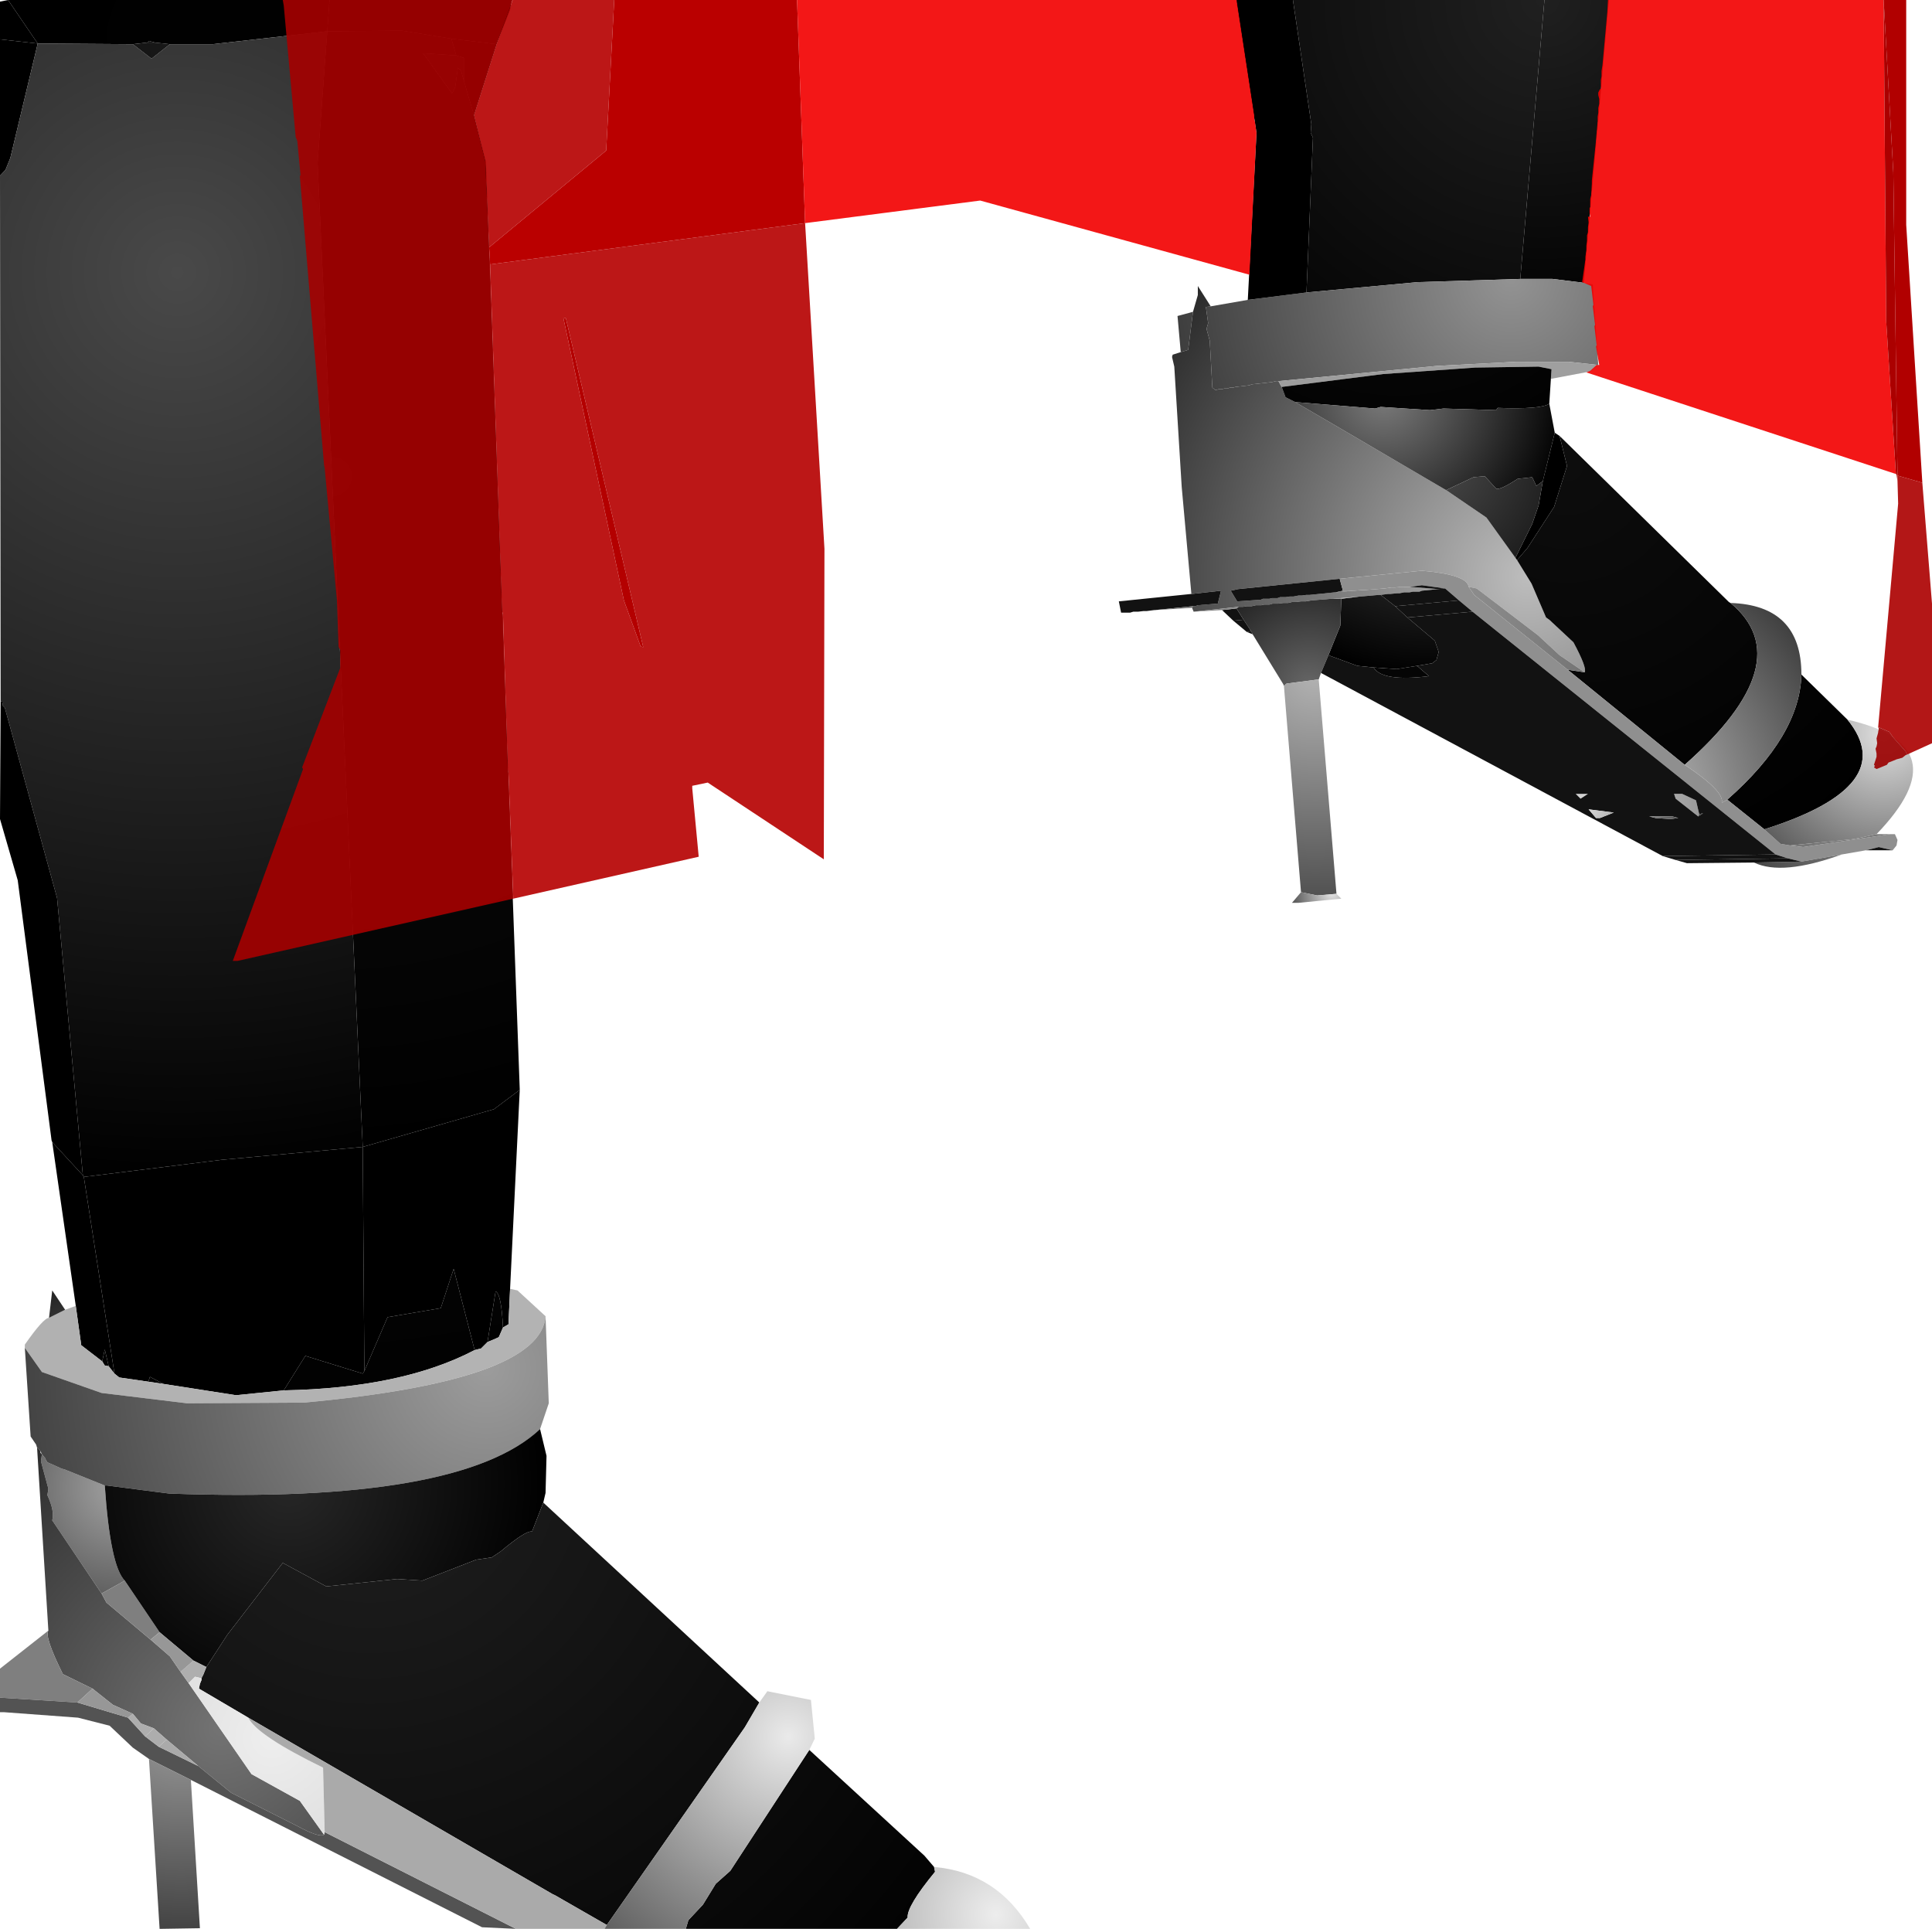 <?xml version="1.0" encoding="UTF-8" standalone="no"?>
<svg xmlns:xlink="http://www.w3.org/1999/xlink" height="299.1px" width="299.6px" xmlns="http://www.w3.org/2000/svg">
  <g transform="matrix(1.0, 0.0, 0.0, 1.0, 400.0, 300.0)">
    <path d="M-398.75 -300.0 L-348.9 -300.0 -349.25 -295.15 -367.0 -293.15 -373.65 -293.15 -376.0 -293.4 -376.9 -293.65 -377.15 -293.4 -379.4 -293.15 -394.15 -293.25 -398.75 -300.0" fill="url(#gradient0)" fill-rule="evenodd" stroke="none"/>
    <path d="M-348.9 -300.0 L-320.65 -300.0 -320.9 -298.5 -323.0 -293.15 -330.0 -294.0 -337.65 -295.25 -349.25 -295.15 -348.9 -300.0" fill="url(#gradient1)" fill-rule="evenodd" stroke="none"/>
    <path d="M-323.0 -293.15 L-326.5 -282.15 -328.0 -287.25 -328.0 -291.0 -329.25 -291.4 -330.0 -294.0 -323.0 -293.15" fill="url(#gradient2)" fill-rule="evenodd" stroke="none"/>
    <path d="M-326.5 -282.15 L-324.65 -274.9 -319.4 -131.0 -323.4 -128.0 -343.75 -122.15 -350.75 -274.75 -349.25 -295.15 -337.65 -295.25 -330.0 -294.0 -329.25 -291.4 -334.4 -291.75 -329.9 -285.5 -329.4 -286.5 -329.0 -289.5 -328.5 -289.0 -328.0 -287.25 -326.5 -282.15" fill="url(#gradient3)" fill-rule="evenodd" stroke="none"/>
    <path d="M-164.25 -256.75 L-180.15 -256.25 -197.4 -254.65 -196.4 -278.65 -196.75 -279.4 -196.65 -280.75 -199.5 -300.0 -160.5 -300.0 -164.25 -256.75" fill="url(#gradient4)" fill-rule="evenodd" stroke="none"/>
    <path d="M-154.4 -256.15 L-159.25 -256.75 -164.25 -256.75 -160.5 -300.0 -150.5 -300.0 -154.4 -256.15" fill="url(#gradient5)" fill-rule="evenodd" stroke="none"/>
    <path d="M-154.4 -256.15 L-153.0 -255.9 -152.15 -243.4 -156.75 -243.9 -164.9 -243.9 -177.25 -243.25 -201.75 -240.9 -202.15 -240.9 -202.75 -240.75 -205.9 -240.4 -206.25 -240.25 -208.4 -240.0 -208.75 -239.9 -209.25 -239.9 -209.65 -239.75 -210.15 -239.75 -210.5 -239.65 -211.0 -239.65 -211.5 -239.5 -212.0 -239.9 -212.4 -247.15 -212.9 -249.0 -212.65 -249.9 -213.0 -252.4 -212.25 -252.5 -206.5 -253.5 -197.4 -254.65 -180.15 -256.25 -164.25 -256.75 -159.25 -256.75 -154.4 -256.15 M-216.9 -245.4 L-217.4 -251.0 -215.0 -251.65 -215.75 -245.75 -216.9 -245.4" fill="url(#gradient6)" fill-rule="evenodd" stroke="none"/>
    <path d="M-400.0 -293.9 L-400.0 -299.75 -398.75 -300.0 -394.15 -293.25 -400.0 -293.9" fill="url(#gradient7)" fill-rule="evenodd" stroke="none"/>
    <path d="M-400.0 -272.75 L-400.0 -293.9 -394.15 -293.25 -398.4 -275.5 -399.15 -273.65 -400.0 -272.75" fill="url(#gradient8)" fill-rule="evenodd" stroke="none"/>
    <path d="M-399.9 -191.25 L-400.0 -272.75 -399.15 -273.65 -398.4 -275.5 -394.15 -293.25 -379.4 -293.15 -376.5 -290.9 -373.65 -293.15 -367.0 -293.15 -349.25 -295.15 -350.75 -274.75 -343.75 -122.15 -365.65 -120.15 -387.0 -117.5 -387.15 -117.75 -391.15 -160.75 -399.25 -190.25 -399.65 -190.65 -399.5 -191.15 -399.9 -191.25" fill="url(#gradient9)" fill-rule="evenodd" stroke="none"/>
    <path d="M-328.0 -287.25 L-328.5 -289.0 -329.0 -289.5 -329.4 -286.5 -329.9 -285.5 -334.4 -291.75 -329.25 -291.4 -328.0 -291.0 -328.0 -287.25 M-373.65 -293.15 L-376.5 -290.9 -379.4 -293.15 -377.15 -293.4 -376.0 -293.4 -373.65 -293.15 M-343.5 -87.4 L-339.9 -95.75 -331.65 -97.15 -329.65 -103.25 -326.4 -90.65 Q-337.65 -84.75 -356.0 -84.4 L-352.65 -89.75 -343.75 -87.0 -343.5 -87.4 M-324.4 -91.9 L-323.15 -99.75 Q-322.25 -99.4 -322.0 -94.15 L-322.65 -92.65 Q-323.5 -92.25 -324.4 -91.9 M-374.65 -85.4 L-377.0 -85.75 -376.75 -86.5 -374.65 -85.4 M-383.15 -88.15 L-383.75 -88.25 -384.15 -88.9 -383.75 -90.75 -383.15 -88.15" fill="url(#gradient10)" fill-rule="evenodd" stroke="none"/>
    <path d="M-376.0 -293.4 L-377.15 -293.4 -376.9 -293.65 -376.0 -293.4" fill="url(#gradient11)" fill-rule="evenodd" stroke="none"/>
    <path d="M-319.4 -131.0 L-320.9 -100.15 -321.15 -94.65 -322.0 -94.15 Q-322.25 -99.4 -323.15 -99.75 L-324.4 -91.9 -325.4 -90.9 -326.4 -90.65 -329.65 -103.25 -331.65 -97.15 -339.9 -95.75 -343.5 -87.4 -343.75 -122.15 -323.4 -128.0 -319.4 -131.0" fill="url(#gradient12)" fill-rule="evenodd" stroke="none"/>
    <path d="M-197.4 -254.65 L-206.5 -253.5 -205.15 -279.4 -208.25 -299.65 -208.25 -300.0 -199.5 -300.0 -196.65 -280.75 -196.75 -279.4 -196.4 -278.65 -197.4 -254.65" fill="url(#gradient13)" fill-rule="evenodd" stroke="none"/>
    <path d="M-212.25 -252.5 L-213.0 -252.4 -212.65 -249.9 -212.9 -249.0 -212.4 -247.15 -212.0 -239.9 -211.5 -239.5 -211.0 -239.65 -210.5 -239.65 -210.15 -239.75 -209.65 -239.75 -209.25 -239.9 -208.75 -239.9 -208.4 -240.0 -206.25 -240.25 -205.9 -240.4 -202.75 -240.75 -202.15 -240.9 -201.75 -240.9 -201.25 -240.0 -200.65 -238.4 -199.15 -237.65 -175.75 -224.0 -169.5 -219.75 -165.0 -213.5 -164.75 -213.15 -162.5 -209.5 -160.25 -204.25 -159.75 -203.9 -156.0 -200.4 Q-153.9 -196.5 -154.25 -195.75 L-158.15 -198.4 -161.5 -201.5 -171.0 -208.75 -172.25 -209.0 Q-172.5 -210.9 -179.5 -211.5 L-192.25 -210.25 -208.0 -208.65 -209.15 -208.4 -208.15 -206.75 -204.5 -207.0 -204.15 -207.15 -203.15 -207.15 -202.75 -207.25 -201.9 -207.25 -201.5 -207.4 -200.65 -207.4 -200.0 -207.5 -199.4 -207.5 -198.65 -207.65 -198.15 -207.65 -197.4 -207.75 -196.9 -207.75 -193.0 -208.15 -192.9 -208.15 -190.15 -208.4 -190.0 -208.4 -188.75 -208.5 -188.4 -208.5 -185.25 -208.75 -184.25 -208.9 -183.65 -208.9 -182.75 -209.0 -181.4 -209.0 -177.0 -208.65 -179.5 -208.4 -179.9 -208.25 -180.9 -208.25 -181.4 -208.15 -182.25 -208.15 -183.0 -208.0 -183.4 -208.0 -184.4 -207.9 -184.75 -207.9 -185.9 -207.75 -186.25 -207.75 -189.0 -207.5 -189.15 -207.5 -193.25 -207.15 -193.5 -207.15 -196.65 -206.9 -197.5 -206.75 -198.25 -206.75 -199.0 -206.65 -199.65 -206.65 -200.25 -206.5 -201.0 -206.5 -201.75 -206.4 -202.65 -206.4 -203.15 -206.25 -204.0 -206.25 -204.4 -206.15 -205.25 -206.15 -205.9 -206.0 -206.65 -206.0 -207.25 -205.9 -207.9 -205.9 -214.9 -205.15 -215.15 -205.75 -215.0 -206.0 -214.65 -206.0 -214.25 -206.15 -211.15 -206.4 -210.65 -208.4 -215.15 -207.9 -215.25 -207.9 -216.75 -224.5 -217.9 -243.15 -218.25 -244.65 -218.15 -245.0 -216.9 -245.4 -215.75 -245.75 -215.0 -251.65 -214.25 -254.25 -214.25 -255.65 -212.25 -252.5" fill="url(#gradient14)" fill-rule="evenodd" stroke="none"/>
    <path d="M-201.75 -240.9 L-177.25 -243.25 -164.9 -243.9 -156.75 -243.9 -152.15 -243.4 -153.4 -242.4 -159.5 -241.25 -159.4 -242.75 -161.4 -243.15 -171.25 -243.0 -185.5 -242.0 -201.25 -240.0 -201.75 -240.9" fill="url(#gradient15)" fill-rule="evenodd" stroke="none"/>
    <path d="M-159.5 -241.25 L-159.75 -237.4 Q-161.0 -236.5 -167.75 -236.75 L-168.0 -236.4 -176.15 -236.65 -178.25 -236.4 -185.9 -236.9 -186.75 -236.65 -199.15 -237.65 -200.65 -238.4 -201.25 -240.0 -185.5 -242.0 -171.25 -243.0 -161.4 -243.15 -159.4 -242.75 -159.5 -241.25" fill="url(#gradient16)" fill-rule="evenodd" stroke="none"/>
    <path d="M-159.75 -237.4 L-158.9 -232.9 -160.75 -225.4 -161.75 -224.65 -162.4 -226.0 -164.65 -225.75 Q-167.5 -223.9 -168.0 -224.25 L-169.75 -226.15 -171.5 -226.0 -175.75 -224.0 -199.15 -237.65 -186.75 -236.65 -185.9 -236.9 -178.25 -236.4 -176.15 -236.65 -168.0 -236.4 -167.75 -236.75 Q-161.0 -236.5 -159.75 -237.4" fill="url(#gradient17)" fill-rule="evenodd" stroke="none"/>
    <path d="M-158.9 -232.9 L-158.15 -232.4 -157.0 -227.75 -159.0 -221.4 -163.15 -215.0 -164.75 -213.15 -165.0 -213.5 -162.4 -218.75 -161.4 -221.65 -160.75 -225.4 -158.9 -232.9" fill="url(#gradient18)" fill-rule="evenodd" stroke="none"/>
    <path d="M-165.0 -213.5 L-169.5 -219.75 -175.75 -224.0 -171.5 -226.0 -169.75 -226.15 -168.0 -224.25 Q-167.5 -223.9 -164.65 -225.75 L-162.4 -226.0 -161.75 -224.65 -160.75 -225.4 -161.4 -221.65 -162.4 -218.75 -165.0 -213.5 M-189.15 -207.5 L-189.0 -207.5 -186.25 -207.75 -185.9 -207.75 -183.65 -206.0 -181.75 -204.25 -177.5 -200.65 -176.9 -198.9 -177.25 -197.65 -177.9 -197.15 -180.25 -196.75 -183.4 -196.25 -187.0 -196.5 -189.5 -196.75 -194.0 -198.4 -192.15 -203.0 -192.0 -207.15 -189.15 -207.5" fill="url(#gradient19)" fill-rule="evenodd" stroke="none"/>
    <path d="M-158.15 -232.4 L-131.9 -206.65 -131.65 -206.5 Q-120.65 -197.4 -138.75 -181.4 L-156.9 -196.15 -154.25 -195.75 Q-153.9 -196.5 -156.0 -200.4 L-159.75 -203.9 -160.25 -204.25 -162.5 -209.5 -164.75 -213.15 -163.15 -215.0 -159.0 -221.4 -157.0 -227.75 -158.15 -232.4 M-120.65 -195.4 L-113.5 -188.4 Q-105.15 -178.15 -126.4 -171.4 L-132.15 -176.0 Q-120.9 -185.9 -120.65 -195.4 M-187.0 -196.5 L-183.4 -196.25 -180.25 -196.75 -178.4 -195.15 Q-185.65 -194.25 -187.0 -196.5" fill="url(#gradient20)" fill-rule="evenodd" stroke="none"/>
    <path d="M-220.9 -205.4 L-221.0 -205.4 -222.15 -205.25 -222.65 -205.25 -223.5 -205.15 -224.25 -205.15 -224.75 -205.0 -226.15 -205.0 -226.5 -206.75 -215.25 -207.9 -215.15 -207.9 -210.65 -208.4 -211.15 -206.4 -214.25 -206.15 -214.65 -206.0 -215.0 -206.0 -220.9 -205.4 M-192.9 -208.15 L-193.0 -208.15 -196.9 -207.75 -197.4 -207.75 -198.15 -207.65 -198.65 -207.65 -199.4 -207.5 -200.0 -207.5 -200.65 -207.4 -201.5 -207.4 -201.9 -207.25 -202.75 -207.25 -203.15 -207.15 -204.15 -207.15 -204.5 -207.0 -208.15 -206.75 -209.15 -208.4 -208.0 -208.65 -192.25 -210.25 -191.75 -208.4 -192.9 -208.15" fill="url(#gradient21)" fill-rule="evenodd" stroke="none"/>
    <path d="M-215.15 -205.75 L-220.9 -205.4 -215.0 -206.0 -215.15 -205.75 M-190.15 -208.4 L-192.9 -208.15 -191.75 -208.4 -190.15 -208.4" fill="url(#gradient22)" fill-rule="evenodd" stroke="none"/>
    <path d="M-106.9 -170.65 L-106.15 -170.65 -105.75 -169.75 -105.9 -168.9 -106.5 -168.15 -108.65 -168.65 -110.65 -168.15 -114.4 -167.5 -120.65 -166.4 -122.75 -166.9 -124.65 -167.5 -171.65 -205.15 -173.75 -206.9 -175.9 -208.75 -179.5 -209.25 -181.4 -209.0 -182.75 -209.0 -183.65 -208.9 -184.25 -208.9 -185.25 -208.75 -188.4 -208.5 -188.75 -208.5 -190.0 -208.4 -190.15 -208.4 -191.75 -208.4 -192.25 -210.25 -179.5 -211.5 Q-172.5 -210.9 -172.25 -209.0 L-171.4 -207.75 -156.9 -196.15 -138.75 -181.4 Q-132.5 -177.25 -133.0 -175.5 L-132.15 -176.0 -126.4 -171.4 -123.9 -169.15 -122.4 -168.9 -120.4 -168.65 -106.9 -170.65" fill="url(#gradient23)" fill-rule="evenodd" stroke="none"/>
    <path d="M-177.0 -208.65 L-181.4 -209.0 -179.5 -209.25 -175.9 -208.75 -177.0 -208.65" fill="url(#gradient24)" fill-rule="evenodd" stroke="none"/>
    <path d="M-208.75 -203.75 L-210.5 -205.4 -208.25 -205.65 -207.15 -203.9 -208.75 -203.75 M-185.9 -207.75 L-184.75 -207.9 -184.4 -207.9 -183.4 -208.0 -183.0 -208.0 -182.25 -208.15 -181.4 -208.15 -180.9 -208.25 -179.9 -208.25 -179.5 -208.4 -177.0 -208.65 -175.9 -208.75 -173.75 -206.9 -183.65 -206.0 -185.9 -207.75" fill="url(#gradient25)" fill-rule="evenodd" stroke="none"/>
    <path d="M-210.5 -205.4 L-214.9 -205.15 -207.9 -205.9 -208.25 -205.65 -210.5 -205.4 M-172.25 -209.0 L-171.0 -208.75 -161.5 -201.5 -158.15 -198.4 -154.25 -195.75 -156.9 -196.15 -171.4 -207.75 -172.25 -209.0 M-193.25 -207.15 L-189.15 -207.5 -192.0 -207.15 -193.25 -207.15" fill="url(#gradient26)" fill-rule="evenodd" stroke="none"/>
    <path d="M-131.65 -206.5 Q-120.65 -206.15 -120.65 -195.4 -120.9 -185.9 -132.15 -176.0 L-133.0 -175.5 Q-132.5 -177.25 -138.75 -181.4 -120.65 -197.4 -131.65 -206.5 M-136.65 -173.4 L-140.15 -176.15 -140.4 -176.9 -139.15 -176.9 -137.0 -175.9 -136.5 -173.75 -136.65 -173.4 M-153.75 -176.9 L-154.9 -176.15 -155.65 -176.9 -153.75 -176.9" fill="url(#gradient27)" fill-rule="evenodd" stroke="none"/>
    <path d="M-195.15 -195.65 L-195.5 -194.65 -200.5 -194.0 -200.9 -193.65 -201.0 -193.9 -205.75 -201.65 -206.0 -202.15 -207.15 -203.9 -208.25 -205.65 -207.9 -205.9 -207.25 -205.9 -206.65 -206.0 -205.9 -206.0 -205.25 -206.15 -204.4 -206.15 -204.0 -206.25 -203.15 -206.25 -202.65 -206.4 -201.75 -206.4 -201.0 -206.5 -200.25 -206.5 -199.65 -206.65 -199.0 -206.65 -198.25 -206.75 -197.5 -206.75 -196.65 -206.9 -193.5 -207.15 -193.25 -207.15 -192.0 -207.15 -192.15 -203.0 -194.0 -198.4 -195.15 -195.65" fill="url(#gradient28)" fill-rule="evenodd" stroke="none"/>
    <path d="M-206.65 -202.0 L-208.75 -203.75 -207.15 -203.9 -206.0 -202.15 -206.65 -202.0 M-181.75 -204.25 L-183.65 -206.0 -173.75 -206.9 -171.65 -205.15 -181.75 -204.25" fill="url(#gradient29)" fill-rule="evenodd" stroke="none"/>
    <path d="M-142.15 -167.25 L-195.15 -195.65 -194.0 -198.4 -189.5 -196.75 -187.0 -196.5 Q-185.65 -194.25 -178.4 -195.15 L-180.25 -196.75 -177.9 -197.15 -177.25 -197.65 -176.9 -198.9 -177.5 -200.65 -181.75 -204.25 -171.65 -205.15 -124.65 -167.5 -142.15 -167.25 M-205.75 -201.65 L-206.65 -202.0 -206.0 -202.15 -205.75 -201.65 M-136.5 -173.75 L-137.0 -175.9 -139.15 -176.9 -140.4 -176.9 -140.15 -176.15 -136.65 -173.4 -135.9 -173.9 -136.5 -173.75 M-153.75 -176.9 L-155.65 -176.9 -154.9 -176.15 -153.75 -176.9 M-153.65 -174.5 L-152.5 -173.15 -151.9 -173.15 -149.75 -174.0 -153.65 -174.5 M-144.25 -173.4 L-143.25 -173.15 -140.9 -173.0 -139.75 -173.15 -140.65 -173.4 -144.25 -173.4" fill="url(#gradient30)" fill-rule="evenodd" stroke="none"/>
    <path d="M-195.5 -194.65 L-192.75 -161.4 -195.75 -161.15 -198.25 -161.65 -200.9 -193.65 -200.5 -194.0 -195.5 -194.65" fill="url(#gradient31)" fill-rule="evenodd" stroke="none"/>
    <path d="M-136.5 -173.75 L-135.9 -173.9 -136.65 -173.4 -136.5 -173.75 M-144.25 -173.4 L-140.65 -173.4 -139.75 -173.15 -140.9 -173.0 -143.25 -173.15 -144.25 -173.4 M-153.65 -174.5 L-149.75 -174.0 -151.9 -173.15 -152.5 -173.15 -153.65 -174.5" fill="url(#gradient32)" fill-rule="evenodd" stroke="none"/>
    <path d="M-113.5 -188.4 Q-95.75 -184.4 -109.0 -170.65 L-112.5 -169.9 -122.4 -168.9 -123.9 -169.15 -126.4 -171.4 Q-105.15 -178.15 -113.5 -188.4 M-114.4 -167.5 Q-123.65 -164.15 -128.0 -166.25 L-120.65 -166.4 -114.4 -167.5" fill="url(#gradient33)" fill-rule="evenodd" stroke="none"/>
    <path d="M-109.0 -170.65 L-106.9 -170.65 -120.4 -168.65 -122.4 -168.9 -112.5 -169.9 -109.0 -170.65" fill="url(#gradient34)" fill-rule="evenodd" stroke="none"/>
    <path d="M-106.5 -168.15 L-110.65 -168.15 -108.65 -168.65 -106.5 -168.15" fill="url(#gradient35)" fill-rule="evenodd" stroke="none"/>
    <path d="M-128.0 -166.25 L-138.4 -166.15 -140.15 -166.65 -122.75 -166.9 -120.65 -166.4 -128.0 -166.25" fill="url(#gradient36)" fill-rule="evenodd" stroke="none"/>
    <path d="M-140.15 -166.65 L-142.15 -167.25 -124.65 -167.5 -122.75 -166.9 -140.15 -166.65" fill="url(#gradient37)" fill-rule="evenodd" stroke="none"/>
    <path d="M-192.75 -161.4 L-192.0 -160.65 -198.65 -160.0 -199.65 -160.0 -198.25 -161.65 -195.75 -161.15 -192.75 -161.4" fill="url(#gradient38)" fill-rule="evenodd" stroke="none"/>
    <path d="M-391.9 -122.9 L-392.0 -123.15 -397.25 -163.5 -400.0 -173.0 -399.9 -191.25 -399.5 -191.15 -399.65 -190.65 -399.25 -190.25 -391.15 -160.75 -387.15 -117.75 -391.9 -122.9" fill="url(#gradient39)" fill-rule="evenodd" stroke="none"/>
    <path d="M-388.25 -97.5 L-391.9 -122.9 -387.15 -117.75 -387.0 -117.5 -382.25 -87.0 -383.15 -88.15 -383.75 -90.75 -384.15 -88.9 -387.4 -91.4 -388.25 -97.5" fill="url(#gradient40)" fill-rule="evenodd" stroke="none"/>
    <path d="M-387.0 -117.5 L-365.65 -120.15 -343.75 -122.15 -343.5 -87.4 -343.75 -87.0 -352.65 -89.75 -356.0 -84.4 -363.4 -83.65 -374.65 -85.4 -376.75 -86.5 -377.0 -85.75 -381.5 -86.4 -382.25 -87.0 -387.0 -117.5" fill="url(#gradient41)" fill-rule="evenodd" stroke="none"/>
    <path d="M-320.9 -100.15 L-319.75 -99.9 -315.4 -95.9 Q-316.15 -85.9 -352.9 -82.5 L-371.0 -82.4 -384.25 -84.0 -393.5 -87.25 -396.15 -91.0 -396.15 -91.5 Q-393.25 -95.65 -392.4 -95.65 L-389.9 -96.9 -388.25 -97.5 -387.4 -91.4 -384.15 -88.9 -383.75 -88.25 -383.15 -88.15 -382.25 -87.0 -381.5 -86.4 -377.0 -85.75 -374.65 -85.4 -363.4 -83.65 -356.0 -84.4 Q-337.65 -84.75 -326.4 -90.65 L-325.4 -90.9 -324.4 -91.9 Q-323.5 -92.25 -322.65 -92.65 L-322.0 -94.15 -321.15 -94.65 -320.9 -100.15" fill="url(#gradient42)" fill-rule="evenodd" stroke="none"/>
    <path d="M-392.4 -95.65 L-391.9 -99.9 -389.9 -96.9 -392.4 -95.65 M-393.5 -74.5 L-393.0 -73.9 -392.9 -73.65 -392.65 -73.25 -390.4 -72.25 -390.0 -72.15 -383.75 -69.65 Q-382.9 -57.15 -380.65 -54.9 L-384.25 -52.9 -391.9 -64.25 Q-391.5 -65.65 -392.65 -68.15 L-392.5 -69.15 -393.65 -73.4 -393.5 -74.5" fill="url(#gradient43)" fill-rule="evenodd" stroke="none"/>
    <path d="M-315.4 -95.9 L-314.9 -82.4 -316.25 -78.4 Q-328.65 -66.75 -373.75 -68.4 L-377.65 -68.9 -383.4 -69.65 -383.75 -69.65 -390.0 -72.15 -390.4 -72.25 -392.65 -73.25 -392.9 -73.65 -393.0 -73.9 -393.5 -74.5 -393.75 -75.0 -394.15 -75.5 -394.25 -75.5 -394.4 -76.0 -395.25 -77.25 -396.15 -91.0 -393.5 -87.25 -384.25 -84.0 -371.0 -82.4 -352.9 -82.5 Q-316.15 -85.9 -315.4 -95.9" fill="url(#gradient44)" fill-rule="evenodd" stroke="none"/>
    <path d="M-392.5 -47.15 L-394.25 -75.5 -394.15 -75.5 -393.75 -75.0 -393.75 -74.75 -393.5 -74.5 -393.65 -73.4 -392.5 -69.15 -392.65 -68.15 Q-391.5 -65.65 -391.9 -64.25 L-384.25 -52.9 -383.5 -51.5 -376.65 -45.75 -373.65 -43.15 -372.0 -40.75 -370.75 -39.0 -361.0 -24.9 -353.5 -20.75 -349.75 -15.5 Q-350.5 -15.0 -354.0 -16.9 L-364.15 -22.0 -369.25 -26.15 -374.15 -30.25 -376.15 -32.0 -378.15 -32.75 -379.4 -34.25 -382.5 -35.65 -385.65 -38.15 -390.25 -40.4 Q-393.15 -46.25 -392.5 -47.15" fill="url(#gradient45)" fill-rule="evenodd" stroke="none"/>
    <path d="M-400.0 -36.75 L-400.0 -41.25 -392.5 -47.15 Q-393.15 -46.25 -390.25 -40.4 L-385.65 -38.15 -388.0 -36.0 -400.0 -36.75 M-380.65 -54.9 L-375.25 -46.9 -376.65 -45.75 -383.5 -51.5 -384.25 -52.9 -380.65 -54.9" fill="url(#gradient46)" fill-rule="evenodd" stroke="none"/>
    <path d="M-320.0 -0.9 L-325.25 -1.15 -370.4 -24.0 -376.9 -27.25 -379.4 -29.0 -383.0 -32.4 -387.9 -33.65 -399.4 -34.5 -400.0 -34.5 -400.0 -36.75 -388.0 -36.0 -380.15 -33.65 -377.5 -30.75 -375.4 -29.15 -369.25 -26.15 -364.15 -22.0 -354.0 -16.9 Q-350.5 -15.0 -349.75 -15.5 L-349.65 -15.9 -320.0 -0.9" fill="url(#gradient47)" fill-rule="evenodd" stroke="none"/>
    <path d="M-370.4 -24.0 L-369.0 -1.0 -375.25 -0.9 -376.9 -27.25 -370.4 -24.0" fill="url(#gradient48)" fill-rule="evenodd" stroke="none"/>
    <path d="M-393.75 -75.0 L-393.5 -74.5 -393.75 -74.75 -393.75 -75.0" fill="url(#gradient49)" fill-rule="evenodd" stroke="none"/>
    <path d="M-316.25 -78.4 L-315.25 -74.25 -315.4 -68.5 -315.75 -67.0 -317.5 -62.5 Q-318.4 -62.75 -322.4 -59.4 L-323.75 -58.5 -326.15 -58.15 -334.5 -54.9 -338.4 -55.15 -349.4 -54.0 -356.15 -57.65 -364.75 -46.5 -368.0 -41.5 -370.0 -42.5 -375.25 -46.9 -380.65 -54.9 Q-382.9 -57.15 -383.75 -69.65 L-383.4 -69.65 -377.65 -68.9 -373.75 -68.4 Q-328.65 -66.75 -316.25 -78.4" fill="url(#gradient50)" fill-rule="evenodd" stroke="none"/>
    <path d="M-315.75 -67.0 L-282.25 -36.0 -284.5 -32.15 -305.9 -1.5 -314.0 -6.15 -314.25 -6.25 -361.5 -33.65 -369.15 -38.15 -369.0 -38.9 -368.75 -39.5 -368.75 -39.75 -368.65 -40.0 -368.5 -40.25 -368.0 -41.5 -364.75 -46.5 -356.15 -57.65 -349.4 -54.0 -338.4 -55.15 -334.5 -54.9 -326.15 -58.15 -323.75 -58.5 -322.4 -59.4 Q-318.4 -62.75 -317.5 -62.5 L-315.75 -67.0 M-274.5 -28.65 L-256.65 -12.25 -255.15 -10.5 -255.0 -9.75 Q-259.4 -4.4 -259.25 -2.65 L-260.9 -0.9 -293.65 -0.9 -293.25 -2.25 -291.0 -4.65 -289.0 -7.9 -286.75 -9.9 -274.5 -28.65" fill="url(#gradient51)" fill-rule="evenodd" stroke="none"/>
    <path d="M-370.0 -42.5 L-368.0 -41.5 -368.5 -40.25 -368.65 -40.0 -368.75 -39.75 -369.75 -40.0 -370.75 -39.0 -372.0 -40.75 -370.0 -42.5 M-377.5 -30.75 L-380.15 -33.65 -379.4 -34.25 -378.15 -32.75 -376.15 -32.0 -377.5 -30.75" fill="url(#gradient52)" fill-rule="evenodd" stroke="none"/>
    <path d="M-375.25 -46.9 L-370.0 -42.5 -372.0 -40.75 -373.65 -43.15 -376.65 -45.75 -375.25 -46.9 M-380.15 -33.65 L-388.0 -36.0 -385.65 -38.15 -382.5 -35.65 -379.4 -34.25 -380.15 -33.65" fill="url(#gradient53)" fill-rule="evenodd" stroke="none"/>
    <path d="M-361.5 -33.65 Q-360.15 -30.9 -349.9 -25.9 L-349.65 -15.9 -349.75 -15.5 -353.5 -20.75 -361.0 -24.9 -370.75 -39.0 -369.75 -40.0 -368.75 -39.75 -368.75 -39.5 -369.0 -38.9 -369.15 -38.15 -361.5 -33.65" fill="url(#gradient54)" fill-rule="evenodd" stroke="none"/>
    <path d="M-306.25 -0.9 L-320.0 -0.9 -349.65 -15.9 -349.9 -25.9 Q-360.15 -30.9 -361.5 -33.65 L-314.25 -6.25 -314.0 -6.15 -305.9 -1.5 -306.25 -0.9 M-375.4 -29.15 L-374.15 -30.25 -369.25 -26.15 -375.4 -29.15" fill="url(#gradient55)" fill-rule="evenodd" stroke="none"/>
    <path d="M-375.4 -29.15 L-377.5 -30.75 -376.15 -32.0 -374.15 -30.25 -375.4 -29.15" fill="url(#gradient56)" fill-rule="evenodd" stroke="none"/>
    <path d="M-282.25 -36.0 L-281.0 -37.75 -274.25 -36.4 -273.65 -30.4 -274.5 -28.65 -286.75 -9.9 -289.0 -7.9 -291.0 -4.65 -293.25 -2.25 -293.65 -0.9 -306.25 -0.9 -305.9 -1.5 -284.5 -32.15 -282.25 -36.0" fill="url(#gradient57)" fill-rule="evenodd" stroke="none"/>
    <path d="M-255.15 -10.5 Q-245.4 -9.65 -240.25 -0.9 L-260.9 -0.9 -259.25 -2.65 Q-259.4 -4.4 -255.0 -9.75 L-255.15 -10.5" fill="url(#gradient58)" fill-rule="evenodd" stroke="none"/>
    <path d="M-320.4 -160.65 L-363.15 -151.0 -363.9 -151.0 -353.0 -180.75 -353.15 -181.0 -347.25 -196.4 -347.25 -199.25 -347.4 -199.5 -347.5 -199.75 -347.75 -206.9 -349.65 -227.4 -349.75 -227.9 -353.5 -272.65 -353.4 -272.9 -353.9 -278.15 -354.15 -278.75 -356.0 -299.15 -356.15 -300.0 -320.5 -300.0 -323.0 -293.15 -326.5 -282.15 -324.75 -275.0 -324.15 -261.65 -324.0 -259.0 -322.15 -205.25 -322.0 -204.75 -321.25 -180.5 -321.15 -180.15 -320.4 -160.65" fill="#a40000" fill-opacity="0.91" fill-rule="evenodd" stroke="none"/>
    <path d="M-275.15 -265.4 L-272.15 -214.9 -272.25 -166.75 -290.25 -178.65 -292.65 -178.15 -292.65 -177.75 -291.65 -167.15 -320.4 -160.65 -321.15 -180.15 -321.25 -180.5 -322.0 -204.75 -322.15 -205.25 -324.0 -259.0 -275.15 -265.4 M-320.5 -300.0 L-304.75 -300.0 -306.0 -276.65 -324.15 -261.65 -324.75 -275.0 -326.5 -282.15 -323.0 -293.15 -320.5 -300.0 M-312.25 -250.65 L-312.65 -250.75 -303.25 -206.9 -300.65 -199.75 -300.25 -199.65 -312.25 -250.65" fill="#b50000" fill-opacity="0.91" fill-rule="evenodd" stroke="none"/>
    <path d="M-276.4 -300.0 L-275.15 -265.4 -324.0 -259.0 -324.15 -261.65 -306.0 -276.65 -304.75 -300.0 -276.4 -300.0" fill="#ba0000" fill-rule="evenodd" stroke="none"/>
    <path d="M-106.0 -226.5 L-154.0 -242.25 -153.4 -242.5 -152.4 -243.4 -152.0 -243.4 -152.5 -246.25 -152.4 -246.5 -152.75 -249.4 -152.65 -249.65 -153.0 -252.5 -152.9 -252.75 -153.25 -255.65 -154.65 -256.25 -154.15 -259.75 -154.15 -260.15 -154.0 -261.25 -154.0 -261.9 -153.9 -262.65 -153.9 -263.5 -153.75 -264.0 -153.75 -264.75 -153.65 -265.5 -153.75 -266.4 -153.4 -266.4 -153.5 -267.0 -153.5 -267.75 -153.4 -267.9 -153.4 -269.15 -153.25 -269.75 -153.15 -271.5 -153.15 -272.0 -152.5 -278.25 -152.5 -278.4 -152.25 -281.15 -152.25 -281.9 -152.15 -282.5 -152.15 -283.25 -152.0 -283.9 -152.0 -284.65 -152.15 -285.25 -152.15 -285.65 -151.9 -286.15 -151.75 -286.25 -151.75 -287.65 -151.65 -288.15 -151.65 -289.0 -151.5 -289.9 -150.75 -298.15 -150.65 -300.0 -107.9 -300.0 -107.5 -250.15 -106.0 -226.5 M-276.4 -300.0 L-208.25 -300.0 -205.5 -282.0 -205.5 -281.5 -205.4 -281.15 -205.15 -279.4 -206.25 -257.4 -248.0 -268.9 -275.15 -265.4 -276.4 -300.0" fill="#f10000" fill-opacity="0.91" fill-rule="evenodd" stroke="none"/>
    <path d="M-107.9 -300.0 L-104.4 -300.0 -104.4 -265.15 -101.9 -225.15 -105.75 -226.25 -106.4 -273.25 -107.9 -300.0" fill="#b10000" fill-rule="evenodd" stroke="none"/>
    <path d="M-105.75 -226.25 L-101.9 -225.15 -100.4 -206.4 -100.4 -184.75 -104.25 -183.0 -104.5 -183.5 -106.5 -185.75 -107.0 -186.5 -108.75 -187.25 -105.65 -221.9 -105.75 -225.4 -105.75 -226.25" fill="#ab0000" fill-opacity="0.91" fill-rule="evenodd" stroke="none"/>
    <path d="M-107.9 -300.0 L-106.4 -273.25 -105.75 -226.25 -105.75 -225.4 -105.9 -226.4 -106.0 -226.5 -107.5 -250.15 -107.9 -300.0" fill="#ab0000" fill-rule="evenodd" stroke="none"/>
    <path d="M-312.25 -250.65 L-300.25 -199.65 -300.65 -199.75 -303.25 -206.9 -312.65 -250.75 -312.25 -250.65" fill="#b40000" fill-rule="evenodd" stroke="none"/>
    <path d="M-104.25 -183.0 L-104.5 -182.9 -105.0 -182.5 -105.9 -182.25 -107.15 -181.75 -107.4 -181.4 -109.0 -180.75 -109.4 -181.0 -109.25 -181.25 -109.4 -181.4 -109.0 -182.65 -109.0 -183.15 -109.15 -183.9 -109.0 -184.25 -108.9 -184.75 -109.0 -185.5 -108.75 -186.4 -108.75 -186.5 -108.65 -187.0 -108.75 -187.25 -107.0 -186.5 -106.5 -185.75 -104.5 -183.5 -104.25 -183.0" fill="#9b0000" fill-opacity="0.91" fill-rule="evenodd" stroke="none"/>
  </g>
  <defs>
    <radialGradient cx="0" cy="0" gradientTransform="matrix(0.038, 0.0, 0.0, 0.038, -367.95, -293.2)" gradientUnits="userSpaceOnUse" id="gradient0" r="819.2" spreadMethod="pad">
      <stop offset="0.0" stop-color="#010101"/>
      <stop offset="1.0" stop-color="#000000"/>
    </radialGradient>
    <radialGradient cx="0" cy="0" gradientTransform="matrix(0.035, 0.0, 0.0, 0.035, -349.0, -300.0)" gradientUnits="userSpaceOnUse" id="gradient1" r="819.2" spreadMethod="pad">
      <stop offset="0.0" stop-color="#000000"/>
      <stop offset="1.0" stop-color="#000000"/>
    </radialGradient>
    <radialGradient cx="0" cy="0" gradientTransform="matrix(0.025, 0.0, 0.0, 0.025, -322.95, -293.1)" gradientUnits="userSpaceOnUse" id="gradient2" r="819.2" spreadMethod="pad">
      <stop offset="0.0" stop-color="#000000"/>
      <stop offset="1.0" stop-color="#000000"/>
    </radialGradient>
    <radialGradient cx="0" cy="0" gradientTransform="matrix(0.127, 0.0, 0.0, 0.127, -348.5, -226.1)" gradientUnits="userSpaceOnUse" id="gradient3" r="819.2" spreadMethod="pad">
      <stop offset="0.0" stop-color="#111111"/>
      <stop offset="1.0" stop-color="#000000"/>
    </radialGradient>
    <radialGradient cx="0" cy="0" gradientTransform="matrix(0.08, 0.0, 0.0, 0.08, -160.65, -300.0)" gradientUnits="userSpaceOnUse" id="gradient4" r="819.2" spreadMethod="pad">
      <stop offset="0.0" stop-color="#202020"/>
      <stop offset="1.0" stop-color="#040404"/>
    </radialGradient>
    <radialGradient cx="0" cy="0" gradientTransform="matrix(0.064, 0.0, 0.0, 0.064, -160.65, -300.0)" gradientUnits="userSpaceOnUse" id="gradient5" r="819.2" spreadMethod="pad">
      <stop offset="0.0" stop-color="#202020"/>
      <stop offset="1.0" stop-color="#000000"/>
    </radialGradient>
    <radialGradient cx="0" cy="0" gradientTransform="matrix(0.066, 0.0, 0.0, 0.066, -165.7, -256.9)" gradientUnits="userSpaceOnUse" id="gradient6" r="819.2" spreadMethod="pad">
      <stop offset="0.0" stop-color="#939393"/>
      <stop offset="1.0" stop-color="#3b3b3b"/>
    </radialGradient>
    <radialGradient cx="0" cy="0" gradientTransform="matrix(0.011, 0.0, 0.0, 0.011, -400.0, -300.0)" gradientUnits="userSpaceOnUse" id="gradient7" r="819.2" spreadMethod="pad">
      <stop offset="0.0" stop-color="#000000"/>
      <stop offset="1.0" stop-color="#000000"/>
    </radialGradient>
    <radialGradient cx="0" cy="0" gradientTransform="matrix(0.024, 0.0, 0.0, 0.024, -400.0, -274.85)" gradientUnits="userSpaceOnUse" id="gradient8" r="819.2" spreadMethod="pad">
      <stop offset="0.0" stop-color="#000000"/>
      <stop offset="1.0" stop-color="#000000"/>
    </radialGradient>
    <radialGradient cx="0" cy="0" gradientTransform="matrix(0.172, 0.0, 0.0, 0.172, -372.5, -257.75)" gradientUnits="userSpaceOnUse" id="gradient9" r="819.2" spreadMethod="pad">
      <stop offset="0.0" stop-color="#494949"/>
      <stop offset="1.0" stop-color="#000000"/>
    </radialGradient>
    <radialGradient cx="0" cy="0" gradientTransform="matrix(0.276, 0.0, 0.0, 0.276, -362.6, -293.25)" gradientUnits="userSpaceOnUse" id="gradient10" r="819.2" spreadMethod="pad">
      <stop offset="0.0" stop-color="#181818"/>
      <stop offset="1.0" stop-color="#000000"/>
    </radialGradient>
    <radialGradient cx="0" cy="0" gradientTransform="matrix(0.028, 0.0, 0.0, 0.028, -364.45, -294.05)" gradientUnits="userSpaceOnUse" id="gradient11" r="819.2" spreadMethod="pad">
      <stop offset="0.0" stop-color="#181818"/>
      <stop offset="1.0" stop-color="#040404"/>
    </radialGradient>
    <radialGradient cx="0" cy="0" gradientTransform="matrix(0.07, 0.0, 0.0, 0.07, -343.6, -79.35)" gradientUnits="userSpaceOnUse" id="gradient12" r="819.2" spreadMethod="pad">
      <stop offset="0.0" stop-color="#000000"/>
      <stop offset="1.0" stop-color="#000000"/>
    </radialGradient>
    <radialGradient cx="0" cy="0" gradientTransform="matrix(0.065, 0.0, 0.0, 0.065, -206.8, -247.2)" gradientUnits="userSpaceOnUse" id="gradient13" r="819.2" spreadMethod="pad">
      <stop offset="0.0" stop-color="#000000"/>
      <stop offset="1.0" stop-color="#000000"/>
    </radialGradient>
    <radialGradient cx="0" cy="0" gradientTransform="matrix(0.083, 0.0, 0.0, 0.083, -163.1, -210.55)" gradientUnits="userSpaceOnUse" id="gradient14" r="819.2" spreadMethod="pad">
      <stop offset="0.0" stop-color="#bdbdbd"/>
      <stop offset="1.0" stop-color="#2a2a2a"/>
    </radialGradient>
    <radialGradient cx="0" cy="0" gradientTransform="matrix(0.077, 0.0, 0.0, 0.077, -153.1, -242.6)" gradientUnits="userSpaceOnUse" id="gradient15" r="819.2" spreadMethod="pad">
      <stop offset="0.0" stop-color="#9f9f9f"/>
      <stop offset="1.0" stop-color="#9c9c9c"/>
    </radialGradient>
    <radialGradient cx="0" cy="0" gradientTransform="matrix(0.059, 0.0, 0.0, 0.059, -183.15, -273.4)" gradientUnits="userSpaceOnUse" id="gradient16" r="819.2" spreadMethod="pad">
      <stop offset="0.0" stop-color="#101010"/>
      <stop offset="1.0" stop-color="#000000"/>
    </radialGradient>
    <radialGradient cx="0" cy="0" gradientTransform="matrix(0.035, 0.0, 0.0, 0.035, -185.45, -238.7)" gradientUnits="userSpaceOnUse" id="gradient17" r="819.2" spreadMethod="pad">
      <stop offset="0.0" stop-color="#7c7c7c"/>
      <stop offset="1.0" stop-color="#000000"/>
    </radialGradient>
    <radialGradient cx="0" cy="0" gradientTransform="matrix(0.03, 0.0, 0.0, 0.03, -176.05, -216.0)" gradientUnits="userSpaceOnUse" id="gradient18" r="819.2" spreadMethod="pad">
      <stop offset="0.0" stop-color="#000000"/>
      <stop offset="1.0" stop-color="#000000"/>
    </radialGradient>
    <radialGradient cx="0" cy="0" gradientTransform="matrix(0.041, 0.0, 0.0, 0.041, -178.75, -228.6)" gradientUnits="userSpaceOnUse" id="gradient19" r="819.2" spreadMethod="pad">
      <stop offset="0.0" stop-color="#4d4d4d"/>
      <stop offset="1.0" stop-color="#000000"/>
    </radialGradient>
    <radialGradient cx="0" cy="0" gradientTransform="matrix(0.083, 0.0, 0.0, 0.083, -157.0, -227.95)" gradientUnits="userSpaceOnUse" id="gradient20" r="819.2" spreadMethod="pad">
      <stop offset="0.0" stop-color="#0d0d0d"/>
      <stop offset="1.0" stop-color="#000000"/>
    </radialGradient>
    <radialGradient cx="0" cy="0" gradientTransform="matrix(0.043, 0.0, 0.0, 0.043, -191.75, -208.4)" gradientUnits="userSpaceOnUse" id="gradient21" r="819.2" spreadMethod="pad">
      <stop offset="0.0" stop-color="#121212"/>
      <stop offset="1.0" stop-color="#121212"/>
    </radialGradient>
    <radialGradient cx="0" cy="0" gradientTransform="matrix(0.057, 0.0, 0.0, 0.057, -179.3, -209.35)" gradientUnits="userSpaceOnUse" id="gradient22" r="819.2" spreadMethod="pad">
      <stop offset="0.0" stop-color="#737373"/>
      <stop offset="1.0" stop-color="#717171"/>
    </radialGradient>
    <radialGradient cx="0" cy="0" gradientTransform="matrix(0.098, 0.0, 0.0, 0.098, -175.5, -208.8)" gradientUnits="userSpaceOnUse" id="gradient23" r="819.2" spreadMethod="pad">
      <stop offset="0.0" stop-color="#8f8f8f"/>
      <stop offset="1.0" stop-color="#8f8f8f"/>
    </radialGradient>
    <radialGradient cx="0" cy="0" gradientTransform="matrix(0.047, 0.0, 0.0, 0.047, -175.5, -208.8)" gradientUnits="userSpaceOnUse" id="gradient24" r="819.2" spreadMethod="pad">
      <stop offset="0.0" stop-color="#121212"/>
      <stop offset="1.0" stop-color="#121212"/>
    </radialGradient>
    <radialGradient cx="0" cy="0" gradientTransform="matrix(0.045, 0.0, 0.0, 0.045, -173.6, -206.95)" gradientUnits="userSpaceOnUse" id="gradient25" r="819.2" spreadMethod="pad">
      <stop offset="0.0" stop-color="#121212"/>
      <stop offset="1.0" stop-color="#121212"/>
    </radialGradient>
    <radialGradient cx="0" cy="0" gradientTransform="matrix(0.045, 0.0, 0.0, 0.045, -189.3, -207.6)" gradientUnits="userSpaceOnUse" id="gradient26" r="819.2" spreadMethod="pad">
      <stop offset="0.0" stop-color="#a1a1a1"/>
      <stop offset="1.0" stop-color="#757575"/>
    </radialGradient>
    <radialGradient cx="0" cy="0" gradientTransform="matrix(0.051, 0.0, 0.0, 0.051, -153.85, -174.85)" gradientUnits="userSpaceOnUse" id="gradient27" r="819.2" spreadMethod="pad">
      <stop offset="0.0" stop-color="#d9d9d9"/>
      <stop offset="1.0" stop-color="#414141"/>
    </radialGradient>
    <radialGradient cx="0" cy="0" gradientTransform="matrix(0.021, 0.0, 0.0, 0.021, -196.9, -193.45)" gradientUnits="userSpaceOnUse" id="gradient28" r="819.2" spreadMethod="pad">
      <stop offset="0.0" stop-color="#676767"/>
      <stop offset="1.0" stop-color="#242424"/>
    </radialGradient>
    <radialGradient cx="0" cy="0" gradientTransform="matrix(0.045, 0.0, 0.0, 0.045, -171.5, -205.15)" gradientUnits="userSpaceOnUse" id="gradient29" r="819.2" spreadMethod="pad">
      <stop offset="0.0" stop-color="#121212"/>
      <stop offset="1.0" stop-color="#121212"/>
    </radialGradient>
    <radialGradient cx="0" cy="0" gradientTransform="matrix(0.109, 0.0, 0.0, 0.109, -124.65, -167.65)" gradientUnits="userSpaceOnUse" id="gradient30" r="819.2" spreadMethod="pad">
      <stop offset="0.0" stop-color="#121212"/>
      <stop offset="1.0" stop-color="#121212"/>
    </radialGradient>
    <radialGradient cx="0" cy="0" gradientTransform="matrix(0.043, 0.0, 0.0, 0.043, -196.0, -195.65)" gradientUnits="userSpaceOnUse" id="gradient31" r="819.2" spreadMethod="pad">
      <stop offset="0.0" stop-color="#b3b3b3"/>
      <stop offset="1.0" stop-color="#505050"/>
    </radialGradient>
    <radialGradient cx="0" cy="0" gradientTransform="matrix(0.023, 0.0, 0.0, 0.023, -153.85, -174.85)" gradientUnits="userSpaceOnUse" id="gradient32" r="819.2" spreadMethod="pad">
      <stop offset="0.0" stop-color="#d9d9d9"/>
      <stop offset="1.0" stop-color="#2b2b2b"/>
    </radialGradient>
    <radialGradient cx="0" cy="0" gradientTransform="matrix(0.035, 0.0, 0.0, 0.035, -107.85, -186.2)" gradientUnits="userSpaceOnUse" id="gradient33" r="819.2" spreadMethod="pad">
      <stop offset="0.0" stop-color="#dfdfdf"/>
      <stop offset="1.0" stop-color="#434343"/>
    </radialGradient>
    <radialGradient cx="0" cy="0" gradientTransform="matrix(0.039, 0.0, 0.0, 0.039, -106.3, -170.75)" gradientUnits="userSpaceOnUse" id="gradient34" r="819.2" spreadMethod="pad">
      <stop offset="0.0" stop-color="#787878"/>
      <stop offset="1.0" stop-color="#767676"/>
    </radialGradient>
    <radialGradient cx="0" cy="0" gradientTransform="matrix(0.022, 0.0, 0.0, 0.022, -106.3, -168.25)" gradientUnits="userSpaceOnUse" id="gradient35" r="819.2" spreadMethod="pad">
      <stop offset="0.0" stop-color="#121212"/>
      <stop offset="1.0" stop-color="#121212"/>
    </radialGradient>
    <radialGradient cx="0" cy="0" gradientTransform="matrix(0.024, 0.0, 0.0, 0.024, -120.4, -166.5)" gradientUnits="userSpaceOnUse" id="gradient36" r="819.2" spreadMethod="pad">
      <stop offset="0.0" stop-color="#121212"/>
      <stop offset="1.0" stop-color="#121212"/>
    </radialGradient>
    <radialGradient cx="0" cy="0" gradientTransform="matrix(0.024, 0.0, 0.0, 0.024, -122.5, -166.95)" gradientUnits="userSpaceOnUse" id="gradient37" r="819.2" spreadMethod="pad">
      <stop offset="0.0" stop-color="#121212"/>
      <stop offset="1.0" stop-color="#121212"/>
    </radialGradient>
    <radialGradient cx="0" cy="0" gradientTransform="matrix(0.008, 0.0, 0.0, 0.008, -193.45, -161.5)" gradientUnits="userSpaceOnUse" id="gradient38" r="819.2" spreadMethod="pad">
      <stop offset="0.0" stop-color="#e4e4e4"/>
      <stop offset="1.0" stop-color="#4e4e4e"/>
    </radialGradient>
    <radialGradient cx="0" cy="0" gradientTransform="matrix(0.085, 0.0, 0.0, 0.085, -391.95, -123.35)" gradientUnits="userSpaceOnUse" id="gradient39" r="819.2" spreadMethod="pad">
      <stop offset="0.0" stop-color="#000000"/>
      <stop offset="1.0" stop-color="#000000"/>
    </radialGradient>
    <radialGradient cx="0" cy="0" gradientTransform="matrix(0.054, 0.0, 0.0, 0.054, -385.55, -79.45)" gradientUnits="userSpaceOnUse" id="gradient40" r="819.2" spreadMethod="pad">
      <stop offset="0.0" stop-color="#000000"/>
      <stop offset="1.0" stop-color="#000000"/>
    </radialGradient>
    <radialGradient cx="0" cy="0" gradientTransform="matrix(0.071, 0.0, 0.0, 0.071, -380.55, -77.5)" gradientUnits="userSpaceOnUse" id="gradient41" r="819.2" spreadMethod="pad">
      <stop offset="0.0" stop-color="#000000"/>
      <stop offset="1.0" stop-color="#000000"/>
    </radialGradient>
    <radialGradient cx="0" cy="0" gradientTransform="matrix(0.083, 0.0, 0.0, 0.083, -329.1, -102.55)" gradientUnits="userSpaceOnUse" id="gradient42" r="819.2" spreadMethod="pad">
      <stop offset="0.0" stop-color="#b3b3b3"/>
      <stop offset="1.0" stop-color="#b1b1b1"/>
    </radialGradient>
    <radialGradient cx="0" cy="0" gradientTransform="matrix(0.04, 0.0, 0.0, 0.04, -381.2, -69.3)" gradientUnits="userSpaceOnUse" id="gradient43" r="819.2" spreadMethod="pad">
      <stop offset="0.0" stop-color="#a3a3a3"/>
      <stop offset="1.0" stop-color="#212121"/>
    </radialGradient>
    <radialGradient cx="0" cy="0" gradientTransform="matrix(0.087, 0.0, 0.0, 0.087, -324.6, -87.85)" gradientUnits="userSpaceOnUse" id="gradient44" r="819.2" spreadMethod="pad">
      <stop offset="0.0" stop-color="#9c9c9c"/>
      <stop offset="1.0" stop-color="#444444"/>
    </radialGradient>
    <radialGradient cx="0" cy="0" gradientTransform="matrix(0.075, 0.0, 0.0, 0.075, -365.8, -31.95)" gradientUnits="userSpaceOnUse" id="gradient45" r="819.2" spreadMethod="pad">
      <stop offset="0.0" stop-color="#737373"/>
      <stop offset="1.0" stop-color="#212121"/>
    </radialGradient>
    <radialGradient cx="0" cy="0" gradientTransform="matrix(0.06, 0.0, 0.0, 0.06, -357.65, -61.9)" gradientUnits="userSpaceOnUse" id="gradient46" r="819.2" spreadMethod="pad">
      <stop offset="0.0" stop-color="#7f7f7f"/>
      <stop offset="1.0" stop-color="#7f7f7f"/>
    </radialGradient>
    <radialGradient cx="0" cy="0" gradientTransform="matrix(0.086, 0.0, 0.0, 0.086, -383.05, -32.45)" gradientUnits="userSpaceOnUse" id="gradient47" r="819.2" spreadMethod="pad">
      <stop offset="0.0" stop-color="#535353"/>
      <stop offset="1.0" stop-color="#535353"/>
    </radialGradient>
    <radialGradient cx="0" cy="0" gradientTransform="matrix(0.041, 0.0, 0.0, 0.041, -371.9, -34.3)" gradientUnits="userSpaceOnUse" id="gradient48" r="819.2" spreadMethod="pad">
      <stop offset="0.0" stop-color="#a0a0a0"/>
      <stop offset="1.0" stop-color="#434343"/>
    </radialGradient>
    <radialGradient cx="0" cy="0" gradientTransform="matrix(0.034, 0.0, 0.0, 0.034, -369.35, -67.85)" gradientUnits="userSpaceOnUse" id="gradient49" r="819.2" spreadMethod="pad">
      <stop offset="0.0" stop-color="#b3b3b3"/>
      <stop offset="1.0" stop-color="#b2b2b2"/>
    </radialGradient>
    <radialGradient cx="0" cy="0" gradientTransform="matrix(0.049, 0.0, 0.0, 0.049, -355.25, -69.95)" gradientUnits="userSpaceOnUse" id="gradient50" r="819.2" spreadMethod="pad">
      <stop offset="0.0" stop-color="#272727"/>
      <stop offset="1.0" stop-color="#000000"/>
    </radialGradient>
    <radialGradient cx="0" cy="0" gradientTransform="matrix(0.134, 0.0, 0.0, 0.134, -342.65, -73.05)" gradientUnits="userSpaceOnUse" id="gradient51" r="819.2" spreadMethod="pad">
      <stop offset="0.0" stop-color="#1f1f1f"/>
      <stop offset="1.0" stop-color="#030303"/>
    </radialGradient>
    <radialGradient cx="0" cy="0" gradientTransform="matrix(0.048, 0.0, 0.0, 0.048, -380.05, -33.75)" gradientUnits="userSpaceOnUse" id="gradient52" r="819.2" spreadMethod="pad">
      <stop offset="0.0" stop-color="#aeaeae"/>
      <stop offset="1.0" stop-color="#aeaeae"/>
    </radialGradient>
    <radialGradient cx="0" cy="0" gradientTransform="matrix(0.054, 0.0, 0.0, 0.054, -350.55, -59.8)" gradientUnits="userSpaceOnUse" id="gradient53" r="819.2" spreadMethod="pad">
      <stop offset="0.0" stop-color="#989898"/>
      <stop offset="1.0" stop-color="#979797"/>
    </radialGradient>
    <radialGradient cx="0" cy="0" gradientTransform="matrix(0.035, 0.0, 0.0, 0.035, -357.9, -30.45)" gradientUnits="userSpaceOnUse" id="gradient54" r="819.2" spreadMethod="pad">
      <stop offset="0.0" stop-color="#eeeeee"/>
      <stop offset="1.0" stop-color="#d7d7d7"/>
    </radialGradient>
    <radialGradient cx="0" cy="0" gradientTransform="matrix(0.087, 0.0, 0.0, 0.087, -346.4, -55.7)" gradientUnits="userSpaceOnUse" id="gradient55" r="819.2" spreadMethod="pad">
      <stop offset="0.0" stop-color="#aaaaaa"/>
      <stop offset="1.0" stop-color="#aaaaaa"/>
    </radialGradient>
    <radialGradient cx="0" cy="0" gradientTransform="matrix(0.049, 0.0, 0.0, 0.049, -377.5, -30.85)" gradientUnits="userSpaceOnUse" id="gradient56" r="819.2" spreadMethod="pad">
      <stop offset="0.0" stop-color="#adadad"/>
      <stop offset="1.0" stop-color="#adadad"/>
    </radialGradient>
    <radialGradient cx="0" cy="0" gradientTransform="matrix(0.05, 0.0, 0.0, 0.05, -277.75, -30.7)" gradientUnits="userSpaceOnUse" id="gradient57" r="819.2" spreadMethod="pad">
      <stop offset="0.0" stop-color="#eaeaea"/>
      <stop offset="1.0" stop-color="#606060"/>
    </radialGradient>
    <radialGradient cx="0" cy="0" gradientTransform="matrix(0.02, 0.0, 0.0, 0.02, -245.55, -3.1)" gradientUnits="userSpaceOnUse" id="gradient58" r="819.2" spreadMethod="pad">
      <stop offset="0.0" stop-color="#ededed"/>
      <stop offset="1.0" stop-color="#bcbcbc"/>
    </radialGradient>
  </defs>
</svg>
